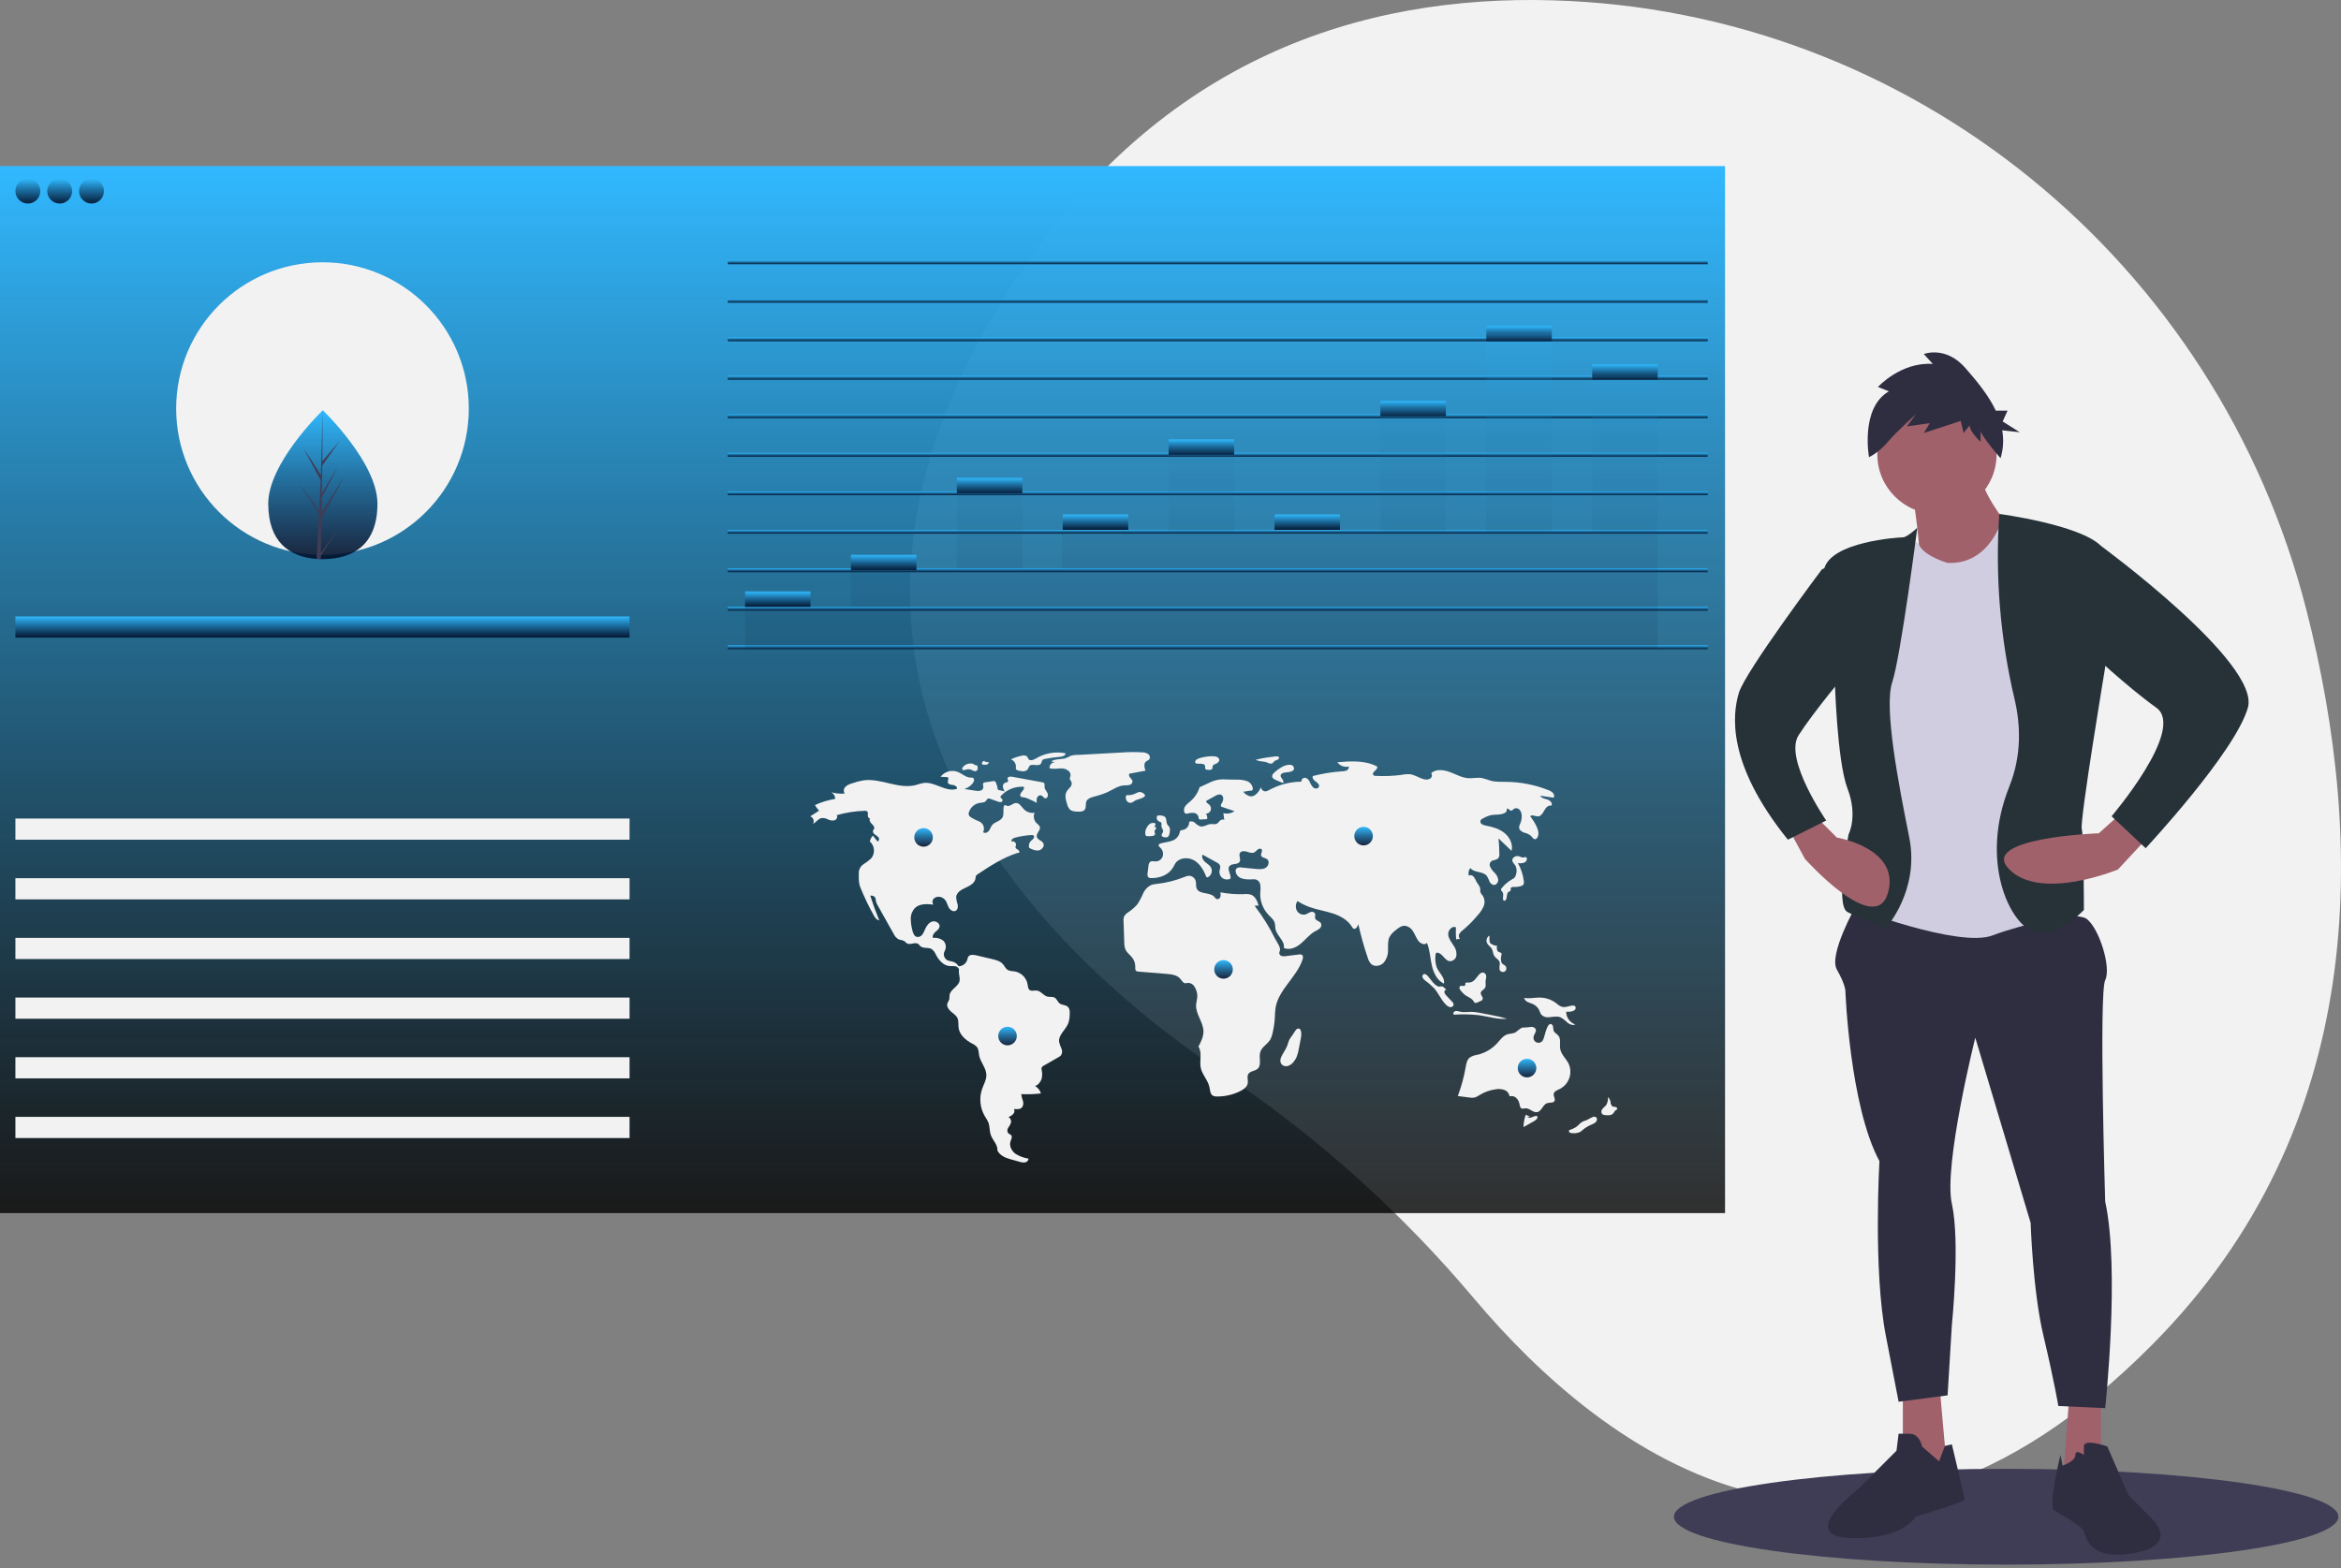 <svg width="600" height="402" viewBox="0 0 600 402" fill="none" xmlns="http://www.w3.org/2000/svg">
<rect x="0" y="0" width="600" height="402" fill="#808080" stroke="none"/>
<g clip-path="url(#clip0)">
<path d="M591.165 156.508C568.444 67.161 489.934 2.666 397.78 0.079C349.06 -1.289 297.794 14.869 260.469 71.412C193.746 172.488 264.569 242.335 313.946 275.524C337.8 291.591 359.295 310.911 377.806 332.922C411.159 372.5 475.32 421.681 551.734 344.622C607.119 288.77 606.3 216.022 591.165 156.508Z" fill="#F2F2F2"/>
<path d="M514.181 401.134C561.208 401.134 599.332 395.635 599.332 388.853C599.332 382.07 561.208 376.572 514.181 376.572C467.153 376.572 429.03 382.07 429.03 388.853C429.03 395.635 467.153 401.134 514.181 401.134Z" fill="#3F3D56"/>
<path d="M442.13 42.575H0V311.012H442.13V42.575Z" fill="url(#paint0_linear)"/>
<path d="M7.14 52.182C8.902 52.182 10.332 50.753 10.332 48.99C10.332 47.227 8.902 45.798 7.14 45.798C5.377 45.798 3.948 47.227 3.948 48.99C3.948 50.753 5.377 52.182 7.14 52.182Z" fill="url(#paint1_linear)"/>
<path d="M15.297 52.182C17.06 52.182 18.489 50.753 18.489 48.99C18.489 47.227 17.06 45.798 15.297 45.798C13.534 45.798 12.105 47.227 12.105 48.99C12.105 50.753 13.534 52.182 15.297 52.182Z" fill="url(#paint2_linear)"/>
<path d="M23.454 52.182C25.217 52.182 26.646 50.753 26.646 48.99C26.646 47.227 25.217 45.798 23.454 45.798C21.691 45.798 20.262 47.227 20.262 48.99C20.262 50.753 21.691 52.182 23.454 52.182Z" fill="url(#paint3_linear)"/>
<path d="M82.653 142.252C103.365 142.252 120.155 125.462 120.155 104.75C120.155 84.038 103.365 67.248 82.653 67.248C61.941 67.248 45.151 84.038 45.151 104.75C45.151 125.462 61.941 142.252 82.653 142.252Z" fill="#F2F2F2"/>
<path d="M161.358 158.042H3.948V163.471H161.358V158.042Z" fill="url(#paint4_linear)"/>
<path d="M161.358 209.854H3.948V215.283H161.358V209.854Z" fill="#F2F2F2"/>
<path d="M161.358 225.151H3.948V230.579H161.358V225.151Z" fill="#F2F2F2"/>
<path d="M161.358 240.448H3.948V245.876H161.358V240.448Z" fill="#F2F2F2"/>
<path d="M161.358 255.745H3.948V261.173H161.358V255.745Z" fill="#F2F2F2"/>
<path d="M161.358 271.042H3.948V276.47H161.358V271.042Z" fill="#F2F2F2"/>
<path d="M161.358 286.339H3.948V291.767H161.358V286.339Z" fill="#F2F2F2"/>
<path d="M437.69 66.754H186.524V67.741H437.69V66.754Z" fill="url(#paint5_linear)"/>
<path d="M437.69 76.623H186.524V77.61H437.69V76.623Z" fill="url(#paint6_linear)"/>
<path d="M437.69 86.492H186.524V87.479H437.69V86.492Z" fill="url(#paint7_linear)"/>
<path d="M437.69 96.361H186.524V97.348H437.69V96.361Z" fill="url(#paint8_linear)"/>
<path d="M437.69 106.23H186.524V107.217H437.69V106.23Z" fill="url(#paint9_linear)"/>
<path d="M437.69 116.099H186.524V117.086H437.69V116.099Z" fill="url(#paint10_linear)"/>
<path d="M437.69 125.968H186.524V126.955H437.69V125.968Z" fill="url(#paint11_linear)"/>
<path d="M437.69 135.837H186.524V136.824H437.69V135.837Z" fill="url(#paint12_linear)"/>
<path d="M437.69 145.706H186.524V146.693H437.69V145.706Z" fill="url(#paint13_linear)"/>
<path d="M437.69 155.575H186.524V156.562H437.69V155.575Z" fill="url(#paint14_linear)"/>
<path d="M437.69 165.444H186.524V166.431H437.69V165.444Z" fill="url(#paint15_linear)"/>
<path d="M207.742 151.627H190.965V155.575H207.742V151.627Z" fill="url(#paint16_linear)"/>
<path d="M234.882 142.252H218.105V146.2H234.882V142.252Z" fill="url(#paint17_linear)"/>
<path d="M262.021 122.514H245.244V126.462H262.021V122.514Z" fill="url(#paint18_linear)"/>
<path d="M289.161 131.889H272.383V135.837H289.161V131.889Z" fill="url(#paint19_linear)"/>
<path d="M316.301 112.645H299.523V116.593H316.301V112.645Z" fill="url(#paint20_linear)"/>
<path d="M343.441 131.889H326.663V135.837H343.441V131.889Z" fill="url(#paint21_linear)"/>
<path d="M370.58 102.776H353.803V106.724H370.58V102.776Z" fill="url(#paint22_linear)"/>
<path d="M397.72 83.531H380.942V87.479H397.72V83.531Z" fill="url(#paint23_linear)"/>
<path d="M424.86 93.4H408.083V97.348H424.86V93.4Z" fill="url(#paint24_linear)"/>
<path opacity="0.1" d="M408.082 96.361V136.083H397.72V85.505H380.943V136.083H370.58V104.75H353.803V136.083H316.3V114.619H299.524V136.083H272.137V145.706H262.021V124.488H245.244V145.706H218.105V155.575H190.965V166.431H218.105H289.161H299.524H316.3H408.082H424.859V155.575V96.361H408.082Z" fill="url(#paint25_linear)"/>
<path d="M255.749 202.464C255.675 201.877 255.524 201.301 255.302 200.752C255.273 200.648 255.224 200.551 255.156 200.468C255.088 200.384 255.003 200.316 254.908 200.266C254.78 200.233 254.645 200.232 254.517 200.262L252.509 200.569C252.341 200.577 252.18 200.64 252.051 200.747C251.789 201.022 252.047 201.465 252.039 201.845C252.014 202.057 251.924 202.257 251.781 202.416C251.638 202.575 251.448 202.685 251.24 202.732C250.82 202.817 250.387 202.811 249.97 202.716L247.163 202.28C247.989 202.016 248.725 201.525 249.286 200.863C249.656 200.425 249.852 199.608 249.318 199.401C249.16 199.357 248.994 199.344 248.831 199.362C247.559 199.372 246.558 198.31 245.367 197.862C244.605 197.595 243.778 197.575 243.004 197.805C242.23 198.036 241.548 198.506 241.057 199.147L242.553 199.219C242.693 199.211 242.833 199.249 242.951 199.325C243.279 199.595 242.871 200.112 242.918 200.534C242.978 201.081 243.705 201.198 244.253 201.254C244.802 201.309 245.497 201.755 245.233 202.239C242.477 203.188 239.673 200.383 236.779 200.728C236.054 200.867 235.34 201.053 234.639 201.284C230.27 202.39 225.754 199.44 221.291 200.065C220.298 200.234 219.323 200.491 218.377 200.834C217.753 200.984 217.175 201.286 216.694 201.711C216.461 201.931 216.314 202.226 216.279 202.545C216.244 202.863 216.324 203.183 216.503 203.448C215.351 203.543 214.191 203.433 213.077 203.123C213.378 203.29 213.628 203.536 213.802 203.833C213.976 204.131 214.066 204.47 214.064 204.815C212.264 205.108 210.512 205.642 208.855 206.403C209.165 206.917 209.526 207.398 209.933 207.838L207.655 209.302C207.841 209.362 208.011 209.463 208.152 209.597C208.293 209.731 208.403 209.896 208.472 210.078C208.541 210.261 208.568 210.456 208.552 210.651C208.535 210.845 208.475 211.033 208.375 211.201C209.173 210.846 209.668 209.927 210.521 209.741C211.094 209.681 211.671 209.793 212.18 210.063C212.689 210.333 213.274 210.425 213.842 210.325C214.391 210.163 214.796 209.452 214.447 208.998C216.794 208.313 219.219 207.934 221.662 207.871C221.851 207.847 222.042 207.883 222.209 207.974C222.527 208.195 222.443 208.672 222.426 209.059C222.409 209.445 222.71 209.954 223.056 209.779C222.649 210.132 222.997 210.796 223.387 211.167C223.777 211.538 224.248 212.049 224.009 212.532C223.947 212.658 223.841 212.758 223.781 212.885C223.604 213.26 223.885 213.698 224.216 213.947C224.58 214.147 224.907 214.406 225.185 214.715C225.415 215.059 225.31 215.663 224.898 215.711L223.728 214.225C223.328 214.639 223.053 215.159 222.937 215.723C223.539 216.255 223.914 216.997 223.987 217.797C224.059 218.597 223.822 219.394 223.326 220.025C222.736 220.594 222.083 221.094 221.38 221.515C221.029 221.729 220.733 222.02 220.513 222.367C220.293 222.714 220.156 223.106 220.112 223.514C220.115 224.93 219.999 226.245 220.53 227.558C221.508 229.978 222.638 232.335 223.912 234.613C224.246 235.212 224.679 235.867 225.356 235.97C224.5 233.885 223.729 231.768 223.043 229.618C223.264 229.586 223.49 229.605 223.702 229.675C223.914 229.744 224.108 229.861 224.267 230.017C224.424 230.352 224.505 230.717 224.505 231.087C224.591 231.439 224.733 231.775 224.928 232.081L229.018 239.367C229.289 240.01 229.776 240.539 230.394 240.863C230.828 240.944 231.255 241.062 231.669 241.216C231.968 241.392 232.169 241.705 232.474 241.871C233.335 242.341 234.533 241.44 235.339 242.001C235.545 242.191 235.742 242.391 235.927 242.6C236.671 243.244 237.891 242.813 238.749 243.294C239.262 243.672 239.656 244.189 239.884 244.784C240.624 246.189 241.82 247.566 243.404 247.678C243.902 247.658 244.401 247.675 244.896 247.73C245.383 247.841 245.861 248.265 245.783 248.758C245.649 249.602 246.067 250.527 245.955 251.375C245.751 252.92 243.56 253.598 243.372 255.145C243.373 255.485 243.353 255.826 243.314 256.164C243.216 256.57 242.911 256.901 242.802 257.305C242.597 258.07 243.145 258.831 243.747 259.346C244.349 259.861 245.068 260.305 245.397 261.025C245.745 261.787 245.574 262.675 245.687 263.505C245.934 265.316 247.499 266.659 249.109 267.525C249.624 267.741 250.081 268.076 250.443 268.501C250.858 269.099 250.817 269.886 250.955 270.6C251.294 272.347 252.765 273.788 252.807 275.567C252.837 276.833 252.133 277.98 251.713 279.174C251.319 280.318 251.177 281.533 251.296 282.736C251.414 283.94 251.791 285.104 252.4 286.149C252.748 286.658 253.053 287.196 253.312 287.755C253.709 288.782 253.58 289.949 253.946 290.987C254.43 292.359 255.759 293.492 255.631 294.942C256.235 296.194 257.567 296.81 258.906 297.183L261.307 297.851C261.757 298.014 262.239 298.071 262.715 298.015C262.952 297.981 263.17 297.868 263.334 297.694C263.498 297.52 263.598 297.295 263.618 297.057C262.421 296.872 261.276 296.441 260.255 295.792C259.284 295.074 258.62 293.797 258.988 292.648C259.159 292.115 259.522 291.499 259.176 291.059C258.979 290.807 258.617 290.741 258.394 290.511C258.252 290.306 258.177 290.061 258.181 289.81C258.185 289.56 258.267 289.318 258.416 289.117C258.721 288.721 258.962 288.279 259.128 287.808C259.179 287.534 259.145 287.251 259.031 286.998C258.916 286.744 258.727 286.531 258.488 286.387C258.933 286.219 259.338 285.96 259.676 285.625C259.842 285.454 259.951 285.237 259.989 285.002C260.027 284.767 259.991 284.526 259.887 284.312C260.617 284.405 261.479 284.45 261.958 283.892C262.123 283.648 262.228 283.369 262.264 283.077C262.3 282.784 262.265 282.488 262.164 282.212C261.956 281.662 261.817 281.089 261.749 280.505C263.433 280.585 265.12 280.527 266.795 280.334C266.553 279.518 266.002 278.829 265.261 278.412C266.019 278.284 266.71 277.376 266.95 276.645C267.154 275.899 267.164 275.114 266.98 274.363C266.923 274.169 266.915 273.963 266.957 273.765C267.079 273.504 267.293 273.298 267.558 273.185L271.322 271.023C271.547 270.91 271.75 270.76 271.924 270.579C272.093 270.325 272.193 270.032 272.217 269.728C272.24 269.424 272.186 269.119 272.058 268.842C271.798 268.292 271.596 267.717 271.455 267.125C271.222 265.32 273.154 264.025 273.806 262.326C274.029 261.647 274.149 260.938 274.164 260.223C274.217 259.458 274.221 258.569 273.633 258.076C273.07 257.603 272.19 257.708 271.601 257.269C271.061 256.866 270.874 256.083 270.284 255.757C269.748 255.462 269.076 255.65 268.48 255.511C267.43 255.266 266.77 254.056 265.698 253.944C265.093 253.881 264.409 254.177 263.913 253.824C263.476 253.514 263.458 252.89 263.375 252.361C263.23 251.538 262.835 250.78 262.245 250.188C261.656 249.596 260.899 249.2 260.076 249.051C259.453 248.951 258.774 248.989 258.244 248.647C257.706 248.3 257.46 247.65 257.038 247.169C256.358 246.395 255.287 246.12 254.284 245.884L250.202 244.924C249.478 244.754 248.544 244.664 248.155 245.298C248.04 245.54 247.959 245.796 247.913 246.06C247.767 246.537 247.474 246.956 247.076 247.256C246.677 247.556 246.194 247.721 245.695 247.729C245.353 247.146 244.799 246.717 244.148 246.533C243.725 246.461 243.307 246.362 242.897 246.235C242.682 246.13 242.49 245.982 242.334 245.801C242.179 245.619 242.061 245.408 241.99 245.18C241.918 244.951 241.894 244.711 241.919 244.473C241.944 244.235 242.017 244.005 242.134 243.796C242.369 243.377 242.46 242.892 242.392 242.417C242.325 241.941 242.103 241.501 241.76 241.164C241.39 240.878 240.967 240.668 240.516 240.546C240.065 240.424 239.595 240.392 239.131 240.453C238.887 239.921 239.295 239.321 239.734 238.934C240.173 238.548 240.707 238.168 240.802 237.591C240.953 236.683 239.794 235.993 238.915 236.264C238.035 236.535 237.474 237.389 237.103 238.231C236.924 238.729 236.679 239.199 236.373 239.63C236.217 239.844 236.004 240.01 235.759 240.111C235.514 240.211 235.246 240.241 234.985 240.199C234.26 240.014 233.981 239.153 233.82 238.423C233.563 237.453 233.433 236.453 233.434 235.448C233.44 234.434 233.843 233.462 234.556 232.739C235.76 231.634 237.607 231.743 239.231 231.919C239.057 231.688 238.973 231.401 238.995 231.112C239.018 230.823 239.145 230.552 239.353 230.35C239.57 230.158 239.83 230.021 240.112 229.952C240.394 229.883 240.688 229.883 240.969 229.953C241.459 230.055 241.9 230.319 242.221 230.702C242.683 231.265 242.814 232.025 243.163 232.664C243.512 233.303 244.297 233.848 244.939 233.505C245.494 233.209 245.582 232.44 245.444 231.826C245.226 231.236 245.098 230.617 245.063 229.989C245.158 228.793 246.398 228.073 247.492 227.581C248.587 227.088 249.839 226.425 250.013 225.238C250.019 225.006 250.062 224.776 250.143 224.557C250.264 224.365 250.433 224.206 250.632 224.097C253.826 221.986 257.072 219.85 260.722 218.697C260.912 218.637 260.934 218.704 261.127 218.657C261.398 218.5 261.219 218.067 260.959 217.893C260.7 217.719 260.352 217.585 260.287 217.279C260.238 217.054 260.371 216.833 260.405 216.606C260.414 216.469 260.389 216.331 260.332 216.206C260.275 216.081 260.189 215.971 260.08 215.887C259.971 215.803 259.843 215.747 259.708 215.724C259.572 215.701 259.433 215.712 259.302 215.755C259.009 215.367 259.589 214.916 260.058 214.786C261.467 214.399 262.913 214.162 264.371 214.082C264.54 214.055 264.712 214.084 264.862 214.165C264.969 214.269 265.033 214.409 265.04 214.558C265.048 214.707 264.998 214.853 264.902 214.966C264.702 215.187 264.481 215.387 264.242 215.566C264.006 215.796 263.837 216.087 263.755 216.406C263.672 216.726 263.679 217.062 263.775 217.378C264.536 217.765 265.364 218.164 266.207 218.027C267.051 217.891 267.799 216.943 267.403 216.187C267.034 215.482 265.925 215.323 265.734 214.55C265.511 213.646 266.791 212.842 266.503 211.956C266.376 211.568 265.99 211.34 265.693 211.06C265.343 210.716 265.104 210.275 265.009 209.793C264.914 209.312 264.967 208.813 265.161 208.362C264.678 208.447 264.181 208.415 263.713 208.269C263.244 208.122 262.818 207.865 262.469 207.52C261.826 206.87 261.312 205.846 260.398 205.875C259.559 205.901 258.836 206.88 258.052 206.581C257.859 206.508 257.656 206.358 257.469 206.446C257.407 206.486 257.356 206.539 257.318 206.602C257.28 206.664 257.257 206.735 257.251 206.807C257.052 207.76 257.394 208.846 256.875 209.67C256.31 210.566 255.002 210.69 254.317 211.498C253.945 211.937 253.801 212.528 253.459 212.991C253.117 213.453 252.392 213.747 251.981 213.344C252.183 212.93 252.238 212.459 252.138 212.009C252.037 211.559 251.787 211.156 251.428 210.867C251.047 210.619 250.636 210.419 250.206 210.273C249.724 210.069 249.267 209.814 248.84 209.512C248.626 209.383 248.453 209.197 248.339 208.975C248.249 208.697 248.261 208.397 248.373 208.127C248.581 207.53 248.948 207.002 249.435 206.599C249.921 206.196 250.508 205.933 251.133 205.839C251.679 205.765 252.315 205.791 252.677 205.375C252.868 205.155 252.968 204.822 253.246 204.732C253.424 204.697 253.608 204.719 253.772 204.797L255.811 205.515C256.038 205.617 256.289 205.659 256.537 205.635C256.661 205.618 256.773 205.556 256.852 205.46C256.931 205.364 256.971 205.241 256.963 205.117C256.898 204.779 256.377 204.616 256.424 204.275C256.451 204.164 256.511 204.064 256.595 203.988C257.331 203.204 258.231 202.594 259.231 202.199C260.23 201.804 261.305 201.635 262.377 201.704C262.635 202.127 262.228 202.628 261.889 202.989C261.55 203.349 261.278 203.994 261.688 204.272C261.855 204.358 262.042 204.4 262.231 204.394C262.733 204.462 263.22 204.61 263.676 204.832C264.38 205.139 265.071 205.475 265.749 205.839C265.651 205.397 265.669 204.937 265.801 204.504C265.875 204.291 266.026 204.113 266.224 204.005C266.422 203.897 266.653 203.867 266.872 203.921C267.278 204.078 267.485 204.614 267.917 204.663C268.493 204.729 268.72 203.878 268.479 203.351C268.239 202.824 267.763 202.383 267.723 201.804C267.696 201.414 267.845 200.931 267.533 200.695C267.422 200.624 267.296 200.579 267.165 200.566L259.387 199.134C258.925 199.049 258.257 199.114 258.237 199.584C258.225 199.845 258.459 200.105 258.356 200.345C258.245 200.602 257.882 200.579 257.617 200.67C257.419 200.761 257.256 200.913 257.152 201.105C257.048 201.296 257.009 201.515 257.04 201.731C257.112 202.161 257.278 202.569 257.527 202.927C257.021 202.715 256.255 202.676 255.749 202.464Z" fill="#F2F2F2"/>
<path d="M249.542 195.861C249.052 195.699 248.523 195.692 248.028 195.84C247.533 195.988 247.095 196.285 246.775 196.69C246.7 196.765 246.648 196.86 246.625 196.963C246.602 197.067 246.61 197.174 246.646 197.274C246.8 197.536 247.192 197.432 247.481 197.339C247.905 197.187 248.367 197.176 248.799 197.307C249.07 197.4 249.312 197.565 249.585 197.654C249.717 197.71 249.863 197.728 250.005 197.707C250.147 197.687 250.281 197.627 250.392 197.536C250.553 197.32 250.624 197.05 250.591 196.782C250.604 196.693 250.597 196.602 250.57 196.516C250.543 196.43 250.498 196.35 250.437 196.284C250.327 196.221 250.205 196.185 250.079 196.178C249.797 196.126 249.543 195.977 249.359 195.757" fill="#F2F2F2"/>
<path d="M252.347 195.081C252.237 195.075 252.128 195.097 252.029 195.145C251.931 195.194 251.846 195.267 251.784 195.358C251.722 195.448 251.684 195.554 251.674 195.663C251.664 195.773 251.683 195.883 251.728 195.983C252.065 196.075 252.417 196.098 252.763 196.05C252.936 196.024 253.096 195.946 253.225 195.828C253.354 195.71 253.445 195.557 253.487 195.387C253.079 195.461 252.659 195.381 252.307 195.162" fill="#F2F2F2"/>
<path d="M261.758 193.776C260.84 193.971 259.949 194.274 259.102 194.678C259.501 194.832 259.841 195.109 260.07 195.47C260.299 195.831 260.407 196.256 260.377 196.682C260.341 196.846 260.345 197.016 260.389 197.177C260.486 197.414 260.769 197.503 261.017 197.563C261.464 197.699 261.93 197.759 262.396 197.739C262.629 197.727 262.856 197.657 263.055 197.535C263.254 197.413 263.42 197.244 263.537 197.042C263.605 196.85 263.684 196.663 263.774 196.481C264.37 195.574 266.139 196.671 266.778 195.794C267.004 195.485 266.983 195.02 267.277 194.776C267.429 194.669 267.605 194.602 267.789 194.58C269.075 194.325 270.374 194.14 271.68 194.026C272.298 193.972 273.105 193.75 273.11 193.129C270.779 192.671 268.363 192.996 266.236 194.054C265.469 194.438 264.456 195.245 263.717 194.736C263.441 194.546 263.455 194.033 263.074 193.818C262.654 193.651 262.188 193.636 261.758 193.776Z" fill="#F2F2F2"/>
<path d="M269.381 195.201L270.475 195.412C270.273 195.403 270.072 195.437 269.885 195.512C269.698 195.587 269.529 195.701 269.389 195.846C269.25 195.992 269.143 196.165 269.075 196.355C269.008 196.545 268.982 196.747 268.999 196.948C270.024 197.291 271.141 196.957 272.22 197.003C273.3 197.048 274.555 197.819 274.371 198.884C274.315 199.206 274.13 199.527 274.226 199.839C274.331 200.043 274.454 200.235 274.596 200.415C274.683 200.637 274.707 200.88 274.664 201.115C274.622 201.35 274.515 201.569 274.355 201.747C274.068 202.128 273.683 202.433 273.432 202.838C272.807 203.847 273.162 205.15 273.534 206.277C273.642 206.703 273.841 207.1 274.117 207.441C274.669 208.028 275.569 208.079 276.374 208.091C276.96 208.099 277.632 208.07 278.002 207.616C278.486 207.023 278.148 206.098 278.467 205.402C278.756 204.77 279.493 204.499 280.161 204.306C281.399 204.003 282.612 203.607 283.79 203.122C285.226 202.461 286.569 201.431 288.148 201.346C288.591 201.365 289.035 201.333 289.472 201.253C289.689 201.208 289.886 201.092 290.031 200.923C290.175 200.754 290.26 200.543 290.272 200.321C290.244 199.942 289.924 199.665 289.674 199.38C289.424 199.095 289.228 198.657 289.458 198.355L293.597 197.582C293.303 196.782 293.075 195.729 293.749 195.209C293.992 195.021 294.318 194.946 294.525 194.719C294.674 194.504 294.734 194.239 294.69 193.98C294.647 193.722 294.504 193.491 294.293 193.336C293.855 193.043 293.34 192.887 292.813 192.887C290.994 192.778 289.17 192.795 287.354 192.936L276.69 193.52C275.951 193.49 275.211 193.565 274.492 193.744C273.985 194.029 273.454 194.269 272.906 194.463C271.733 194.709 270.442 194.543 269.381 195.201Z" fill="#F2F2F2"/>
<path d="M288.982 203.85C288.87 203.833 288.756 203.858 288.663 203.922C288.602 203.99 288.565 204.077 288.559 204.168C288.489 204.571 288.573 204.985 288.795 205.329C288.908 205.497 289.064 205.632 289.247 205.72C289.43 205.808 289.634 205.845 289.836 205.828C290.328 205.765 290.692 205.345 291.145 205.139C291.843 204.824 294.808 204.331 292.757 203.223C292.05 202.842 291.593 203.179 291.036 203.43C290.402 203.754 289.692 203.9 288.982 203.85Z" fill="#F2F2F2"/>
<path d="M306.945 194.576C306.705 194.674 306.505 194.848 306.375 195.072C306.315 195.185 306.301 195.318 306.336 195.441C306.371 195.565 306.452 195.67 306.563 195.736C306.652 195.768 306.747 195.783 306.842 195.78L307.816 195.809C308.23 195.821 308.746 195.909 308.857 196.308C308.94 196.604 308.755 196.984 308.978 197.196C309.074 197.27 309.189 197.315 309.309 197.325C309.63 197.407 309.965 197.418 310.291 197.357C310.999 197.167 310.627 196.734 310.85 196.349C311.191 195.76 311.132 196.117 311.734 195.779C312.178 195.53 312.752 195.077 312.382 194.442C311.737 193.337 307.896 194.101 306.945 194.576Z" fill="#F2F2F2"/>
<path d="M326.163 194.02L325.597 194.096C324.317 194.23 323.051 194.472 321.812 194.82C322.344 195.031 322.901 195.167 323.47 195.227C323.783 195.243 324.094 195.287 324.398 195.359C324.941 195.521 325.487 195.938 326.011 195.724C326.336 195.592 326.442 195.253 326.711 195.074C326.897 194.95 327.602 194.75 327.681 194.625C328.318 193.615 326.652 193.955 326.163 194.02Z" fill="#F2F2F2"/>
<path d="M328.646 196.591C327.89 197.013 327.19 197.526 326.559 198.118C326.412 198.226 326.29 198.365 326.201 198.524C326.113 198.684 326.06 198.861 326.046 199.042C326.078 199.526 326.593 199.806 327.04 199.995L328.847 200.761C329.066 200.451 328.866 200.025 328.639 199.721C328.412 199.418 328.143 199.066 328.243 198.701C328.358 198.284 328.866 198.142 329.292 198.07C329.987 197.953 331.861 197.962 331.636 196.842C331.371 195.523 329.343 196.201 328.646 196.591Z" fill="#F2F2F2"/>
<path d="M328.282 271.252C328.183 271.497 328.141 271.762 328.16 272.025C328.179 272.289 328.258 272.544 328.392 272.772C328.574 273.006 328.821 273.182 329.101 273.279C329.382 273.376 329.684 273.389 329.972 273.319C330.548 273.165 331.062 272.835 331.44 272.375C331.786 271.989 332.071 271.553 332.284 271.081C332.582 270.345 332.792 269.576 332.91 268.791L333.471 265.845C333.596 265.186 333.592 263.167 332.381 263.825C332.051 264.005 331.285 265.424 330.938 265.826C330.314 266.551 330.231 267.255 329.902 268.133C329.491 269.233 328.663 270.15 328.282 271.252Z" fill="#F2F2F2"/>
<path d="M392.207 286.33C391.811 286.176 391.427 285.993 391.057 285.783C390.687 286.802 390.49 287.876 390.474 288.96L393.184 287.427C393.592 287.196 394.054 286.876 394.045 286.407C394.049 286.35 394.037 286.292 394.011 286.24C393.984 286.189 393.944 286.145 393.895 286.114C393.835 286.09 393.77 286.082 393.705 286.092C393.308 286.164 392.923 286.288 392.558 286.461C392.375 286.546 392.176 286.591 391.974 286.592C391.772 286.593 391.572 286.55 391.388 286.467" fill="#F2F2F2"/>
<path d="M406.503 287.241C406.206 287.322 405.915 287.426 405.634 287.553C405.012 287.869 404.589 288.47 404.029 288.887C403.473 289.257 402.861 289.538 402.216 289.718C402.178 289.765 402.149 289.82 402.133 289.879C402.117 289.938 402.114 290 402.124 290.061C402.133 290.121 402.155 290.179 402.189 290.23C402.222 290.281 402.266 290.325 402.318 290.358C402.535 290.482 402.784 290.538 403.034 290.519C403.691 290.59 404.355 290.488 404.96 290.222C405.284 290.012 405.588 289.771 405.867 289.503C406.565 288.97 407.333 288.536 408.149 288.212C408.44 288.102 408.71 287.941 408.945 287.736C409.447 287.241 409.483 286.476 408.758 286.308C408.172 286.172 407.061 287.061 406.503 287.241Z" fill="#F2F2F2"/>
<path d="M412.82 283.115C412.852 282.774 412.807 282.43 412.687 282.109C412.567 281.788 412.376 281.499 412.128 281.263C412.186 281.946 412.043 282.632 411.716 283.236C411.443 283.638 411.014 283.909 410.715 284.292C410.547 284.468 410.447 284.697 410.432 284.94C410.417 285.183 410.488 285.423 410.634 285.618C410.858 285.789 411.132 285.883 411.414 285.886C412.113 285.969 412.923 286.015 413.413 285.509C413.681 285.234 413.811 284.825 414.138 284.623C414.259 284.571 414.368 284.494 414.455 284.395C414.59 284.181 414.376 283.898 414.135 283.821C413.894 283.744 413.628 283.78 413.386 283.707C413.143 283.634 412.921 283.361 413.045 283.14" fill="#F2F2F2"/>
<path d="M401.593 258.102C401.226 258.192 400.846 258.214 400.471 258.169C399.867 257.976 399.315 257.644 398.862 257.2C397.667 256.29 396.214 255.783 394.713 255.751C393.347 255.725 391.968 256.095 390.627 255.837C390.692 256.076 390.812 256.297 390.976 256.483C391.141 256.669 391.347 256.814 391.577 256.907C392.022 257.124 392.513 257.234 392.96 257.447C393.676 257.791 394.244 258.382 394.56 259.111C394.672 259.46 394.824 259.794 395.013 260.107C395.271 260.378 395.592 260.582 395.947 260.701C396.302 260.82 396.681 260.85 397.05 260.79C398.023 260.726 399.039 260.446 399.944 260.808C400.597 261.168 401.192 261.625 401.709 262.162C402.287 262.633 403.101 262.983 403.765 262.643C403.076 262.42 402.476 261.982 402.053 261.394C401.63 260.806 401.406 260.098 401.413 259.373C402.064 259.433 403.939 259.41 403.838 258.304C403.753 257.367 402.152 258.001 401.593 258.102Z" fill="#F2F2F2"/>
<path d="M393.078 265.729C393.194 265.095 393.826 264.535 393.629 263.922C393.535 263.719 393.383 263.549 393.191 263.434C393 263.319 392.778 263.265 392.555 263.278C392.11 263.267 391.672 263.4 391.227 263.412C390.937 263.397 390.646 263.401 390.357 263.425C389.473 263.57 388.928 264.497 388.094 264.826C387.567 264.958 387.031 265.058 386.492 265.127C385.295 265.441 384.539 266.572 383.702 267.483C382.351 268.949 380.591 269.975 378.65 270.429C377.955 270.511 377.287 270.751 376.698 271.129C375.982 271.714 375.806 272.717 375.647 273.628C375.207 276.143 374.534 278.611 373.638 281.002L376.478 281.364C377.014 281.471 377.566 281.463 378.098 281.341C378.476 281.198 378.835 281.008 379.164 280.773C380.429 279.988 381.845 279.477 383.319 279.273C384.061 279.134 384.826 279.188 385.541 279.429C385.896 279.555 386.21 279.775 386.449 280.066C386.688 280.357 386.842 280.708 386.896 281.081C387.198 280.987 387.52 280.977 387.827 281.052C388.134 281.126 388.415 281.283 388.64 281.505C389.085 281.958 389.376 282.54 389.473 283.167C389.548 283.556 389.623 284.021 389.983 284.184C390.277 284.317 390.615 284.174 390.937 284.148C392.029 284.061 392.935 285.334 394.008 285.115C395.159 284.88 395.442 283.156 396.565 282.811C397.21 282.612 398.114 282.853 398.423 282.253C398.695 281.725 398.152 281.114 398.208 280.522C398.277 279.793 399.137 279.484 399.8 279.173C400.924 278.592 401.784 277.605 402.204 276.412C402.625 275.22 402.574 273.912 402.063 272.755C401.407 271.411 400.116 270.352 399.877 268.876C399.694 267.739 400.141 266.414 399.417 265.52C399.049 265.065 398.425 264.814 398.205 264.271C398.121 263.913 398.068 263.548 398.048 263.181C397.974 262.82 397.659 262.442 397.303 262.536C396.268 262.807 395.938 266.004 395.384 266.78C395.214 267.032 394.96 267.215 394.667 267.298C394.375 267.38 394.063 267.356 393.786 267.23C393.51 267.104 393.287 266.884 393.157 266.609C393.028 266.334 393 266.022 393.078 265.729Z" fill="#F2F2F2"/>
<path d="M373.952 259.31C373.609 259.172 373.229 259.153 372.874 259.255C372.535 259.397 372.337 259.894 372.609 260.141C374.734 259.996 376.868 260.037 378.986 260.265C381.416 260.598 383.821 261.422 386.262 261.18C384.868 260.768 383.451 260.439 382.018 260.195L379.628 259.738C378.987 259.604 378.339 259.504 377.688 259.438C376.324 259.326 375.293 259.686 373.952 259.31Z" fill="#F2F2F2"/>
<path d="M376.082 251.901C375.905 251.886 375.687 251.874 375.595 252.025C375.508 252.17 375.608 252.362 375.561 252.525C375.497 252.747 375.206 252.804 374.976 252.774C374.754 252.706 374.516 252.708 374.296 252.781C374.193 252.852 374.115 252.954 374.075 253.072C374.035 253.19 374.034 253.318 374.073 253.437C374.156 253.672 374.29 253.886 374.466 254.064C374.767 254.442 375.109 254.786 375.487 255.087C376.218 255.627 377.208 255.887 377.669 256.671C377.734 256.823 377.834 256.957 377.96 257.063C378.082 257.112 378.213 257.13 378.343 257.117C378.473 257.104 378.598 257.06 378.708 256.988L379.542 256.607C379.692 256.552 379.826 256.461 379.932 256.341C380.004 256.197 380.034 256.036 380.019 255.876C380.003 255.716 379.943 255.564 379.846 255.436C379.646 255.182 379.531 254.872 379.515 254.55C379.576 253.98 380.309 253.762 380.61 253.275C380.913 252.784 380.716 252.151 380.751 251.574C380.792 250.9 381.215 250.023 380.534 249.52C379.955 249.092 379.401 249.487 378.985 249.96C378.108 250.956 377.694 252.036 376.082 251.901Z" fill="#F2F2F2"/>
<path d="M381.146 241.829C381.431 242.375 382.025 242.7 382.336 243.231C382.672 243.807 382.634 244.551 382.999 245.109C383.374 245.681 384.128 245.985 384.338 246.637C384.568 247.348 384.047 248.212 384.462 248.833C384.54 248.934 384.637 249.019 384.749 249.08C384.861 249.142 384.984 249.18 385.111 249.192C385.238 249.204 385.366 249.189 385.487 249.148C385.608 249.108 385.72 249.043 385.814 248.957C385.989 248.767 386.083 248.515 386.075 248.257C386.068 247.998 385.959 247.753 385.774 247.573C385.528 247.349 385.175 247.252 384.97 246.991C384.863 246.84 384.792 246.666 384.762 246.484C384.65 245.957 384.668 245.412 384.814 244.894C384.869 244.762 384.883 244.617 384.854 244.478C384.762 244.209 384.398 244.19 384.143 244.066C383.563 243.783 383.578 242.965 383.679 242.328C383.611 242.752 382.101 242.031 381.943 241.791C381.629 241.314 381.8 240.394 381.738 239.867C381.408 240.057 381.164 240.366 381.054 240.731C380.944 241.096 380.977 241.488 381.146 241.829Z" fill="#F2F2F2"/>
<path d="M365.933 250.221C365.654 249.909 365.235 249.582 364.861 249.77C364.727 249.858 364.628 249.99 364.582 250.143C364.536 250.296 364.546 250.461 364.609 250.608C364.745 250.898 364.955 251.148 365.217 251.332C366.029 251.933 366.796 252.591 367.514 253.301C368.73 254.637 369.374 256.44 370.696 257.671C370.962 257.956 371.314 258.146 371.698 258.213C371.89 258.239 372.084 258.192 372.244 258.082C372.403 257.972 372.516 257.806 372.56 257.618C372.556 257.458 372.518 257.302 372.449 257.158C372.38 257.014 372.282 256.886 372.16 256.783C371.646 256.224 371.084 255.71 370.599 255.127C370.375 254.902 370.234 254.608 370.2 254.293C370.198 253.979 370.484 253.65 370.789 253.728C370.419 253.633 370.144 253.016 369.6 252.9C369.146 252.803 369.036 253.084 368.495 252.853C367.464 252.41 366.655 251.029 365.933 250.221Z" fill="#F2F2F2"/>
<path d="M390.162 219.84C389.866 219.752 389.575 219.648 389.291 219.528C388.525 219.299 387.512 219.861 387.614 220.654C387.682 221.181 388.172 221.536 388.443 221.993C388.608 222.351 388.701 222.738 388.715 223.132C388.73 223.527 388.665 223.92 388.526 224.289C388.475 224.524 388.376 224.746 388.237 224.942C388.042 225.149 387.809 225.317 387.551 225.435C386.517 226.015 385.605 226.79 384.866 227.716C384.785 227.802 384.73 227.907 384.704 228.022C384.667 228.29 384.936 228.485 385.088 228.708C385.426 229.204 385.182 229.871 385.215 230.47C385.21 230.555 385.227 230.64 385.264 230.716C385.3 230.793 385.356 230.859 385.425 230.908C385.629 231.011 385.87 230.835 385.981 230.635C386.347 229.972 386.071 228.906 386.758 228.586C386.888 228.526 387.046 228.5 387.133 228.386C387.27 228.205 387.138 227.937 387.207 227.72C387.312 227.395 387.757 227.38 388.098 227.395C388.686 227.419 389.273 227.341 389.834 227.164C390.054 227.111 390.254 226.996 390.409 226.831C390.494 226.69 390.551 226.534 390.576 226.372C390.601 226.209 390.594 226.044 390.555 225.884C390.35 224.259 389.835 222.688 389.039 221.256C389.635 221.399 390.262 221.339 390.82 221.086C391.112 220.91 391.462 220.383 391.317 220.024C391.088 219.457 390.675 219.934 390.162 219.84Z" fill="#F2F2F2"/>
<path d="M312.768 228.777C312.873 229.159 312.879 229.561 312.784 229.946C312.731 230.136 312.609 230.299 312.442 230.405C312.275 230.51 312.075 230.55 311.881 230.517C311.588 230.428 311.419 230.134 311.211 229.909C310.055 228.661 307.447 229.384 306.733 227.84C306.441 227.21 306.639 226.455 306.44 225.789C306.315 225.405 306.066 225.073 305.731 224.846C305.397 224.619 304.996 224.509 304.592 224.534C304.224 224.587 303.866 224.694 303.529 224.851C301.271 225.756 298.901 226.349 296.483 226.614C296.024 226.642 295.569 226.724 295.129 226.86C294.16 227.306 293.392 228.098 292.975 229.08C292.567 230.053 292.069 230.987 291.489 231.87C290.749 232.698 289.9 233.423 288.967 234.025C288.624 234.246 288.339 234.545 288.135 234.897C287.975 235.309 287.918 235.754 287.968 236.193L288.149 241.536C288.124 242.225 288.247 242.912 288.51 243.55C288.894 244.318 289.653 244.821 290.179 245.499C290.716 246.196 290.996 247.057 290.971 247.937C290.96 248.291 290.925 248.709 291.2 248.931C291.368 249.04 291.564 249.096 291.763 249.093L298.991 249.685C300.262 249.789 301.671 249.96 302.501 250.929C302.893 251.386 303.207 252.043 303.807 252.092C304.065 252.077 304.321 252.042 304.573 251.987C304.899 252 305.216 252.097 305.493 252.27C305.77 252.442 305.997 252.684 306.153 252.971C306.698 253.799 306.945 254.787 306.854 255.774C306.795 256.393 306.603 256.995 306.562 257.616C306.404 259.978 308.406 262.03 308.445 264.397C308.468 265.79 307.807 267.091 307.163 268.325C308.203 269.9 307.351 271.998 307.765 273.84C308.158 275.588 309.615 276.956 309.978 278.709C310.144 279.512 310.154 280.5 310.862 280.914C311.173 281.065 311.517 281.134 311.862 281.114C313.943 281.139 316 280.67 317.866 279.747C318.741 279.313 319.649 278.664 319.801 277.699C319.925 276.921 319.53 276.05 319.932 275.372C320.405 274.573 321.618 274.636 322.315 274.022C323.445 273.025 322.564 271.124 323.022 269.688C323.433 268.398 324.85 267.712 325.553 266.554C325.829 266.055 326.027 265.518 326.141 264.96C326.463 263.625 326.663 262.265 326.739 260.894C326.758 260.061 326.819 259.23 326.923 258.404C327.68 253.699 332.332 250.549 333.842 246.029C333.986 245.598 334.054 245.023 333.67 244.779C333.442 244.67 333.184 244.643 332.938 244.702L329.607 245.122C329.197 245.212 328.771 245.187 328.374 245.051C328.18 244.975 328.024 244.826 327.939 244.635C327.855 244.444 327.849 244.228 327.923 244.033C328.489 243.008 327.325 241.713 326.808 240.663C325.416 237.835 323.757 235.145 321.855 232.631C321.734 232.501 321.657 232.336 321.638 232.159L322.584 232.191C322.265 231.045 321.738 229.792 320.625 229.373C319.977 229.197 319.299 229.157 318.635 229.255C316.668 229.295 314.702 229.135 312.768 228.777Z" fill="#F2F2F2"/>
<path d="M318.637 202.968C319.08 203.557 319.711 203.977 320.425 204.158C321.707 204.322 322.628 202.996 323.215 201.846C323.236 202.139 323.372 202.412 323.592 202.607C323.812 202.803 324.1 202.904 324.393 202.891C324.71 202.837 325.012 202.719 325.28 202.544C327.819 201.157 330.663 200.421 333.556 200.405C333.528 200.186 333.582 199.964 333.708 199.782C333.834 199.601 334.023 199.473 334.238 199.422C334.826 199.306 335.356 199.814 335.64 200.342C335.851 200.904 336.159 201.424 336.552 201.878C337.002 202.274 337.875 202.257 338.053 201.684C338.224 201.134 337.652 200.666 337.176 200.341C336.7 200.017 336.198 199.417 336.519 198.939C338.934 198.33 341.398 197.934 343.883 197.754C344.306 197.769 344.728 197.696 345.123 197.54C345.318 197.458 345.48 197.313 345.585 197.129C345.689 196.945 345.73 196.731 345.701 196.522C345.159 196.649 344.59 196.612 344.068 196.415C343.547 196.219 343.095 195.871 342.772 195.417C346.223 195.132 349.894 194.889 352.953 196.513C353.32 197.301 351.449 197.957 351.95 198.667C352.048 198.765 352.167 198.84 352.298 198.885C352.429 198.929 352.569 198.943 352.707 198.926C354.831 199.025 356.961 198.944 359.072 198.683C359.831 198.515 360.61 198.452 361.386 198.495C362.671 198.654 363.769 199.511 365.033 199.79C365.286 199.864 365.552 199.887 365.814 199.856C366.076 199.824 366.329 199.74 366.557 199.609C366.666 199.538 366.76 199.446 366.833 199.338C366.906 199.23 366.956 199.108 366.981 198.98C367.006 198.853 367.004 198.721 366.977 198.594C366.95 198.466 366.897 198.346 366.822 198.239C368.011 197.074 369.986 197.363 371.555 197.921C373.125 198.479 374.611 199.379 376.273 199.504C377.464 199.593 378.671 199.272 379.848 199.476C380.576 199.659 381.294 199.879 381.999 200.135C383.367 200.518 384.813 200.437 386.232 200.455C389.854 200.504 393.437 201.216 396.802 202.556C397.24 202.698 397.641 202.935 397.977 203.25C398.142 203.41 398.255 203.616 398.302 203.842C398.349 204.067 398.327 204.301 398.24 204.514L394.762 204.006C395.09 204.651 395.937 204.761 396.626 204.983C397.314 205.206 398.028 205.966 397.614 206.559C396.868 206.322 396.192 207.068 395.816 207.754C395.439 208.44 394.98 209.262 394.198 209.304C393.498 209.341 392.652 208.745 392.195 209.277C392.826 210.072 393.365 210.935 393.805 211.85C394.255 212.789 394.576 213.972 393.967 214.817C393.871 214.968 393.726 215.081 393.556 215.136C393.058 215.262 392.735 214.653 392.378 214.284C391.868 213.884 391.274 213.606 390.64 213.47C390.031 213.252 389.389 212.823 389.342 212.178C389.363 211.775 389.479 211.383 389.68 211.032C389.942 210.407 390.057 209.73 390.015 209.053C390.012 208.502 389.806 207.972 389.438 207.562C389.248 207.365 388.995 207.242 388.723 207.214C388.451 207.186 388.178 207.256 387.952 207.41C387.756 207.572 387.599 207.832 387.345 207.842C386.895 207.859 386.55 207.076 386.189 207.343C386.231 207.628 386.172 207.919 386.022 208.165C384.943 209.103 383.285 208.706 381.895 209.037C381.233 209.227 380.6 209.503 380.012 209.86C379.792 209.954 379.604 210.111 379.473 210.312C379.406 210.489 379.401 210.685 379.46 210.866C379.519 211.046 379.638 211.202 379.797 211.305C380.122 211.504 380.486 211.629 380.865 211.67C382.561 211.991 384.281 212.488 385.62 213.577C386.958 214.666 387.836 216.467 387.413 218.14L384.069 214.945C384.196 216.286 384.268 217.631 384.285 218.98C384.307 219.244 384.271 219.509 384.179 219.757C383.941 220.283 383.295 220.46 382.728 220.577C382.571 220.607 382.422 220.67 382.29 220.761C382.159 220.853 382.048 220.972 381.966 221.109C381.883 221.247 381.831 221.4 381.812 221.559C381.793 221.718 381.808 221.88 381.856 222.033C382.117 222.669 382.514 223.241 383.018 223.709C383.524 224.18 383.864 224.801 383.989 225.48C384.049 226.164 383.534 226.934 382.85 226.886C382.594 226.836 382.356 226.72 382.159 226.549C381.962 226.379 381.812 226.161 381.725 225.915C381.556 225.423 381.326 224.955 381.04 224.521C380.034 223.311 377.774 223.829 376.873 222.539C376.643 222.8 376.484 223.115 376.41 223.454C376.336 223.794 376.35 224.147 376.451 224.479C376.677 224.378 376.932 224.36 377.17 224.426C377.409 224.492 377.617 224.639 377.759 224.842C378.032 225.254 378.27 225.689 378.471 226.141C378.804 226.719 379.336 227.231 379.382 227.897C379.37 228.149 379.374 228.401 379.395 228.652C379.543 229.037 379.768 229.387 380.055 229.683C380.305 230.094 380.451 230.559 380.48 231.039C380.509 231.518 380.421 231.998 380.224 232.436C379.82 233.307 379.271 234.104 378.601 234.792C377.53 236.08 376.348 237.271 375.067 238.35C374.671 238.619 374.33 238.962 374.064 239.36C373.936 239.562 373.878 239.801 373.898 240.039C373.918 240.278 374.016 240.503 374.177 240.681C373.922 240.693 373.464 240.819 373.209 240.832C373.119 239.807 373.099 238.778 373.15 237.751C372.142 237.267 371.058 238.563 371.188 239.673C371.318 240.783 372.121 241.674 372.692 242.635C373.157 243.317 373.366 244.141 373.281 244.962C373.226 245.367 373.026 245.74 372.719 246.011C372.412 246.282 372.018 246.434 371.609 246.439C370.313 246.326 369.772 244.467 368.489 244.254C368.376 244.227 368.257 244.239 368.151 244.287C367.961 244.392 367.928 244.647 367.917 244.863C367.786 245.925 367.895 247.003 368.235 248.017C368.843 249.453 370.414 250.659 370.084 252.183C368.309 251.358 367.386 249.367 366.967 247.455C366.548 245.544 366.479 243.536 365.727 241.729C365.157 242.46 363.958 241.856 363.437 241.089C362.943 240.362 362.639 239.521 362.16 238.784C361.947 238.398 361.647 238.067 361.284 237.818C360.921 237.568 360.505 237.407 360.068 237.347C359.148 237.304 358.349 237.936 357.647 238.533C357.036 238.985 356.524 239.557 356.139 240.212C355.648 241.2 355.777 242.364 355.753 243.466C355.804 244.669 355.416 245.85 354.662 246.788C353.85 247.661 352.351 247.965 351.455 247.179C351.021 246.727 350.713 246.172 350.558 245.566C349.586 242.727 348.776 239.836 348.133 236.906C347.982 237.574 347.395 238.437 346.834 238.043C346.708 237.937 346.606 237.805 346.534 237.657C345.488 235.883 343.55 234.819 341.591 234.181C339.633 233.543 337.573 233.246 335.636 232.545C334.551 232.152 333.515 231.635 332.547 231.006C332.3 231.368 332.156 231.79 332.13 232.228C332.104 232.666 332.197 233.102 332.399 233.491C332.615 233.872 332.952 234.171 333.356 234.34C333.76 234.509 334.209 234.539 334.632 234.426C335.062 234.289 335.425 233.99 335.852 233.843C336.058 233.749 336.29 233.731 336.507 233.793C336.724 233.854 336.912 233.991 337.038 234.179C337.217 234.572 336.947 235.048 337.081 235.459C337.285 236.085 338.228 236.133 338.558 236.702C338.656 236.927 338.679 237.178 338.624 237.417C338.568 237.656 338.438 237.871 338.251 238.03C337.871 238.34 337.452 238.598 337.005 238.798C335.616 239.57 334.629 240.888 333.416 241.913C332.202 242.939 330.49 243.687 329.044 243.03C329.389 241.284 327.309 240.002 326.927 238.265C326.801 237.693 326.866 237.085 326.686 236.528C326.426 235.721 325.71 235.166 325.123 234.555C324.411 233.805 323.856 232.92 323.491 231.952C323.126 230.984 322.959 229.953 322.999 228.92C323.096 228.207 323.096 227.485 322.999 226.772C322.941 226.416 322.765 226.091 322.5 225.847C322.236 225.603 321.896 225.455 321.537 225.426C319.897 225.499 317.831 225.621 316.97 224.222C316.663 223.723 316.53 222.992 316.974 222.61C317.148 222.499 317.343 222.424 317.547 222.389C317.75 222.354 317.959 222.36 318.161 222.406L321.856 222.77C322.721 222.855 323.655 222.925 324.397 222.473C325.139 222.021 325.46 220.822 324.773 220.29C324.271 219.902 323.372 219.923 323.226 219.305C323.105 218.791 323.674 218.207 323.367 217.777C323.146 217.469 322.65 217.555 322.35 217.786C322.087 218.058 321.802 218.307 321.496 218.529C320.906 218.836 320.201 218.544 319.567 218.346C318.932 218.147 318.082 218.13 317.774 218.72C317.43 219.379 318.079 220.242 317.738 220.903C317.286 221.776 315.757 221.279 315.123 222.03C314.395 222.892 315.618 224.177 315.372 225.278C315.059 225.433 314.711 225.504 314.362 225.484C314.013 225.465 313.675 225.355 313.381 225.166C313.091 224.969 312.861 224.698 312.714 224.38C312.567 224.063 312.508 223.712 312.545 223.364C312.605 222.869 312.864 222.363 312.691 221.895C312.503 221.535 312.194 221.252 311.818 221.097L308.226 219.112C307.893 219.731 308.314 220.497 308.842 220.962C309.369 221.427 310.029 221.777 310.375 222.388C310.594 222.812 310.644 223.303 310.513 223.761C310.382 224.22 310.081 224.611 309.671 224.856C309.62 224.891 309.561 224.915 309.5 224.926C309.438 224.936 309.375 224.934 309.315 224.918C309.258 224.884 309.208 224.839 309.168 224.786C309.128 224.732 309.1 224.672 309.084 224.607C308.451 222.986 307.499 221.387 305.978 220.54C304.457 219.693 302.272 219.867 301.274 221.294C301.037 221.633 300.878 222.019 300.672 222.377C299.575 224.281 297.225 225.183 295.028 225.124C294.814 225.136 294.6 225.085 294.413 224.979C294.058 224.734 294.074 224.214 294.128 223.786L294.359 221.97C294.36 221.599 294.504 221.242 294.761 220.974C295.168 220.654 295.755 220.856 296.273 220.849C296.665 220.83 297.043 220.692 297.354 220.451C297.665 220.211 297.895 219.881 298.012 219.506C298.116 219.128 298.116 218.727 298.01 218.349C297.904 217.971 297.697 217.628 297.411 217.359C297.173 217.136 296.854 216.856 296.98 216.555C297.03 216.472 297.098 216.401 297.178 216.346C297.259 216.292 297.35 216.256 297.446 216.241C298.377 215.971 299.36 215.9 300.275 215.581C300.744 215.454 301.174 215.212 301.526 214.878C301.879 214.543 302.143 214.127 302.295 213.665C302.361 213.376 302.391 213.025 302.651 212.882C302.782 212.826 302.922 212.798 303.063 212.797C303.56 212.727 304.011 212.473 304.33 212.086C304.648 211.699 304.81 211.207 304.784 210.706C305.026 210.591 305.297 210.553 305.561 210.597C305.825 210.64 306.07 210.764 306.261 210.951C306.638 211.332 307.084 211.637 307.577 211.848C308.539 212.11 309.469 211.258 310.466 211.254C310.878 211.326 311.3 211.328 311.714 211.259C312.113 211.115 312.352 210.717 312.659 210.423C312.966 210.128 313.505 209.949 313.788 210.266L313.547 208.478C314.033 208.601 314.54 208.618 315.033 208.529C315.526 208.44 315.995 208.246 316.407 207.961L313.288 206.907C313.179 206.88 313.079 206.826 312.996 206.751C312.769 206.507 312.995 206.126 313.179 205.849C313.62 205.185 313.694 204.091 312.969 203.76C312.474 203.535 311.905 203.806 311.43 204.071L309.153 205.34C309.081 205.773 309.61 206.018 309.938 206.309C310.136 206.486 310.277 206.718 310.341 206.976C310.405 207.233 310.389 207.504 310.297 207.753C310.204 208.002 310.038 208.217 309.821 208.369C309.604 208.522 309.345 208.605 309.08 208.609C309.23 208.804 309.334 209.03 309.385 209.27C309.435 209.511 309.431 209.76 309.373 209.999L307.841 210.109C307.669 210.143 307.491 210.109 307.344 210.012C307.18 209.866 307.203 209.611 307.165 209.396C307.096 209.139 306.952 208.91 306.753 208.735C306.553 208.561 306.306 208.45 306.042 208.416C305.515 208.359 304.982 208.408 304.474 208.561C304.255 208.64 304.015 208.634 303.8 208.545C303.677 208.465 303.583 208.347 303.533 208.209C303.444 207.925 303.429 207.624 303.49 207.333C303.551 207.042 303.686 206.772 303.881 206.548C304.277 206.107 304.714 205.705 305.187 205.347C306.254 204.411 307.038 203.195 307.451 201.837C308.294 201.483 309.167 201.003 310.01 200.65C311.31 199.992 312.768 199.709 314.22 199.834L317.076 199.889C317.923 199.853 318.769 199.975 319.571 200.248C319.971 200.39 320.324 200.639 320.592 200.968C320.861 201.296 321.034 201.692 321.094 202.112C321.11 202.207 321.102 202.305 321.07 202.397C321.038 202.488 320.983 202.57 320.911 202.634C320.8 202.695 320.675 202.723 320.55 202.716C319.761 202.744 319.425 202.94 318.637 202.968Z" fill="#F2F2F2"/>
<path d="M295.875 211.918C295.987 211.812 296.067 211.678 296.107 211.529C296.147 211.381 296.146 211.225 296.103 211.077C295.832 210.972 295.536 210.946 295.25 211C294.964 211.054 294.699 211.186 294.484 211.383C294.315 211.554 294.169 211.747 294.051 211.956C293.831 212.241 293.674 212.568 293.59 212.918C293.505 213.267 293.495 213.63 293.561 213.984C293.579 214.058 293.611 214.129 293.657 214.191C293.702 214.253 293.759 214.305 293.825 214.344C293.922 214.383 294.027 214.4 294.132 214.392C294.546 214.392 294.959 214.367 295.369 214.316C295.621 214.286 295.914 214.214 296.011 213.98C296.139 213.672 295.829 213.323 295.92 213.002C295.979 212.858 296.069 212.729 296.183 212.624C296.24 212.571 296.284 212.505 296.311 212.433C296.338 212.36 296.347 212.282 296.339 212.205C296.303 212.054 296.072 211.968 295.989 212.099" fill="#F2F2F2"/>
<path d="M298.018 209.139C297.651 209.054 297.272 209.03 296.897 209.068C296.814 209.066 296.732 209.084 296.658 209.122C296.587 209.175 296.535 209.25 296.511 209.336C296.432 209.59 296.451 209.864 296.566 210.105C296.68 210.345 296.881 210.534 297.128 210.633C297.262 210.664 297.391 210.716 297.51 210.787C297.827 211.033 297.625 211.535 297.685 211.932C297.752 212.377 298.184 212.751 298.105 213.195C298.042 213.544 297.669 213.821 297.729 214.171C297.792 214.537 298.257 214.647 298.628 214.676C298.843 214.714 299.064 214.689 299.264 214.603C299.466 214.466 299.609 214.259 299.666 214.022C299.818 213.57 299.882 213.094 299.854 212.618C299.852 212.402 299.798 212.189 299.696 211.999C299.584 211.848 299.46 211.706 299.326 211.575C298.615 210.749 299.363 209.517 298.018 209.139Z" fill="#F2F2F2"/>
<path d="M236.71 217.073C238.025 217.073 239.092 216.007 239.092 214.691C239.092 213.376 238.025 212.309 236.71 212.309C235.394 212.309 234.328 213.376 234.328 214.691C234.328 216.007 235.394 217.073 236.71 217.073Z" fill="url(#paint26_linear)"/>
<path d="M258.23 267.999C259.545 267.999 260.612 266.933 260.612 265.617C260.612 264.301 259.545 263.235 258.23 263.235C256.914 263.235 255.848 264.301 255.848 265.617C255.848 266.933 256.914 267.999 258.23 267.999Z" fill="url(#paint27_linear)"/>
<path d="M349.486 216.744C350.802 216.744 351.868 215.678 351.868 214.362C351.868 213.047 350.802 211.98 349.486 211.98C348.171 211.98 347.104 213.047 347.104 214.362C347.104 215.678 348.171 216.744 349.486 216.744Z" fill="url(#paint28_linear)"/>
<path d="M391.377 276.213C392.692 276.213 393.759 275.146 393.759 273.831C393.759 272.515 392.692 271.449 391.377 271.449C390.061 271.449 388.994 272.515 388.994 273.831C388.994 275.146 390.061 276.213 391.377 276.213Z" fill="url(#paint29_linear)"/>
<path d="M313.591 250.914C314.907 250.914 315.974 249.848 315.974 248.532C315.974 247.216 314.907 246.15 313.591 246.15C312.276 246.15 311.209 247.216 311.209 248.532C311.209 249.848 312.276 250.914 313.591 250.914Z" fill="url(#paint30_linear)"/>
<path d="M96.741 129.121C96.746 139.661 90.482 143.344 82.754 143.348C82.574 143.348 82.395 143.346 82.218 143.342C81.859 143.334 81.505 143.318 81.154 143.294C74.179 142.803 68.757 138.937 68.752 129.135C68.747 118.991 81.706 106.183 82.677 105.236L82.679 105.235C82.716 105.199 82.735 105.181 82.735 105.181C82.735 105.181 96.736 118.582 96.741 129.121Z" fill="url(#paint31_linear)"/>
<path d="M82.243 141.736L87.358 134.582L82.231 142.521L82.218 143.342C81.859 143.335 81.505 143.319 81.154 143.294L81.701 132.749L81.696 132.668L81.706 132.652L81.757 131.656L76.609 123.702L81.773 130.909L81.786 131.121L82.198 123.154L77.791 114.934L82.252 121.754L82.677 105.236L82.679 105.181L82.679 105.235L82.613 118.261L86.994 113.095L82.595 119.383L82.483 126.516L86.574 119.669L82.467 127.565L82.404 131.532L88.342 122L82.382 132.916L82.243 141.736Z" fill="#3F3D56"/>
<path d="M490.164 126.03C490.164 126.03 492.347 140.768 491.801 141.859C491.255 142.951 493.439 148.955 502.172 147.318C510.906 145.68 514.181 134.218 514.181 134.218C514.181 134.218 507.085 124.938 508.176 122.209L490.164 126.03Z" fill="#A0616A"/>
<path d="M487.708 356.648V374.66L499.17 378.481L496.987 353.918L487.708 356.648Z" fill="#A0616A"/>
<path d="M530.283 358.831L528.646 381.21L538.47 375.206V357.194L530.283 358.831Z" fill="#A0616A"/>
<path d="M475.7 232.196C475.7 232.196 468.604 244.751 470.787 248.571C472.971 252.392 472.971 254.03 472.971 254.03C472.971 254.03 474.062 283.505 481.704 297.697C481.704 297.697 480.066 325.535 483.342 342.456L486.617 359.377L499.171 357.739L500.263 339.727C500.263 339.727 502.446 318.439 500.263 308.614C498.079 298.789 506.267 266.038 506.267 266.038L520.459 313.526C520.459 313.526 521.005 330.993 523.734 342.456C526.463 353.919 527.555 360.469 527.555 360.469L539.563 361.014C539.563 361.014 543.384 325.535 539.563 308.068C539.563 308.068 537.926 254.576 539.563 251.301C541.201 248.026 537.926 237.655 534.651 235.471C531.376 233.288 475.7 232.196 475.7 232.196Z" fill="#2F2E41"/>
<path d="M492.62 370.84C492.62 370.84 492.074 367.565 489.345 367.565H486.616L486.07 371.932L476.245 381.757C476.245 381.757 460.415 393.766 474.061 394.312C487.707 394.857 490.983 388.853 490.983 388.853C490.983 388.853 503.537 385.032 503.537 384.486C503.537 383.94 500.262 370.294 500.262 370.294L498.478 370.698L496.987 374.661L492.62 370.84Z" fill="#2F2E41"/>
<path d="M540.108 370.84C540.108 370.84 534.103 368.656 534.103 370.84V373.023C534.103 373.023 531.92 371.386 531.92 373.023C531.92 374.661 528.645 375.752 528.645 375.752L528.099 373.023C528.099 373.023 524.824 386.123 526.462 387.214C528.099 388.306 533.558 391.035 534.103 392.673C534.649 394.31 535.741 400.314 547.204 398.131C558.666 395.948 551.57 389.398 551.57 389.398L545.566 383.394L540.108 370.84Z" fill="#2F2E41"/>
<path d="M496.441 131.761C504.882 131.761 511.725 124.919 511.725 116.478C511.725 108.037 504.882 101.194 496.441 101.194C488 101.194 481.157 108.037 481.157 116.478C481.157 124.919 488 131.761 496.441 131.761Z" fill="#A0616A"/>
<path d="M499.171 144.316C499.171 144.316 493.226 142.649 491.832 139.662C490.437 136.674 479.521 142.133 479.521 142.133L475.7 190.167L474.335 232.469C474.335 232.469 501.9 243.113 510.634 239.838C519.367 236.563 529.738 234.925 529.738 234.925L531.376 153.049L528.647 137.766C528.647 137.766 515.783 132.383 513.209 132.891C513.209 132.891 510.088 144.862 499.171 144.316Z" fill="#D0CDE1"/>
<path d="M491.403 135.309C491.403 135.309 488.801 137.766 487.709 137.766C486.617 137.766 469.15 138.857 467.512 145.953C465.875 153.049 470.241 173.791 470.241 173.791C470.241 173.791 470.787 195.079 473.517 202.175C476.246 209.27 473.789 213.91 473.789 213.91C473.789 213.91 470.241 232.196 473.517 233.833C476.792 235.471 483.305 237.982 483.305 237.982C483.305 237.982 492.076 228.375 489.346 214.729C486.617 201.083 482.796 181.433 484.98 174.883C487.163 168.333 491.403 135.309 491.403 135.309Z" fill="#263238"/>
<path d="M458.778 213.092L462.599 220.188C462.599 220.188 480.612 240.384 483.887 228.921C487.162 217.458 470.787 214.729 470.787 214.729L465.874 209.816L458.778 213.092Z" fill="#A0616A"/>
<path d="M512.417 131.761C512.417 131.761 533.012 134.491 538.471 139.949C543.929 145.408 539.562 171.062 539.562 171.062C539.562 171.062 533.012 210.363 533.558 212.546C534.104 214.729 534.104 233.288 534.104 233.288C534.104 233.288 527.008 240.93 521.004 238.746C515 236.563 507.358 220.734 515 201.629C518.211 193.602 517.856 185.768 516.365 179.381C512.668 163.796 511.337 147.743 512.417 131.761V131.761Z" fill="#263238"/>
<path d="M543.382 208.725L537.924 213.637C537.924 213.637 506.812 214.729 515 222.917C523.187 231.105 542.837 222.917 542.837 222.917L549.932 215.275L542.837 208.725H543.382Z" fill="#A0616A"/>
<path d="M484.135 100.33L481.326 99.206C481.326 99.206 487.2 92.739 495.373 93.301L493.074 90.77C493.074 90.77 498.693 88.521 503.8 94.426C506.486 97.53 509.592 101.178 511.529 105.288H514.538L513.282 108.053L517.677 110.818L513.166 110.321C513.593 112.708 513.447 115.163 512.739 117.482C512.739 117.482 507.631 111.577 507.631 110.453V113.264C507.631 113.264 504.822 110.734 504.822 109.047L503.29 111.015L502.523 107.922L493.074 111.015L494.606 108.484L488.732 109.328L491.031 106.235C491.031 106.235 486.13 110.606 484.135 112.983C481.431 116.205 479.027 117.201 479.027 117.201C479.027 117.201 476.729 104.548 484.135 100.33Z" fill="#2F2E41"/>
<path d="M471.879 143.77L466.966 145.953C466.966 145.953 447.316 172.154 445.678 177.612C444.041 183.071 442.403 195.625 458.233 215.275L468.058 210.363C468.058 210.363 457.141 194.533 460.962 188.529C464.783 182.525 473.516 172.154 473.516 172.154L471.879 143.77Z" fill="#263238"/>
<path d="M535.196 139.403L538.471 139.949C538.471 139.949 579.41 169.97 576.135 181.433C572.86 192.896 549.934 217.458 549.934 217.458L541.201 209.271C541.201 209.271 560.305 186.891 552.663 181.433C545.022 175.974 535.196 166.695 535.196 166.695V139.403Z" fill="#263238"/>
</g>
<defs>
<linearGradient id="paint0_linear" x1="221.065" y1="42.575" x2="221.065" y2="311.012" gradientUnits="userSpaceOnUse">
<stop stop-color="#31B8FF"/>
<stop offset="1" stop-opacity="0.8"/>
</linearGradient>
<linearGradient id="paint1_linear" x1="7.14" y1="45.798" x2="7.14" y2="52.182" gradientUnits="userSpaceOnUse">
<stop stop-color="#30B9FE"/>
<stop offset="1" stop-color="#010E28" stop-opacity="0.9"/>
</linearGradient>
<linearGradient id="paint2_linear" x1="15.297" y1="45.798" x2="15.297" y2="52.182" gradientUnits="userSpaceOnUse">
<stop stop-color="#30B9FE"/>
<stop offset="1" stop-color="#010E28" stop-opacity="0.9"/>
</linearGradient>
<linearGradient id="paint3_linear" x1="23.454" y1="45.798" x2="23.454" y2="52.182" gradientUnits="userSpaceOnUse">
<stop stop-color="#30B9FE"/>
<stop offset="1" stop-color="#010E28" stop-opacity="0.9"/>
</linearGradient>
<linearGradient id="paint4_linear" x1="82.653" y1="158.042" x2="82.653" y2="163.471" gradientUnits="userSpaceOnUse">
<stop stop-color="#30B9FE"/>
<stop offset="1" stop-color="#010E28" stop-opacity="0.9"/>
</linearGradient>
<linearGradient id="paint5_linear" x1="312.107" y1="66.754" x2="312.107" y2="67.741" gradientUnits="userSpaceOnUse">
<stop stop-color="#30B9FE"/>
<stop offset="1" stop-color="#010E28" stop-opacity="0.9"/>
</linearGradient>
<linearGradient id="paint6_linear" x1="312.107" y1="76.623" x2="312.107" y2="77.61" gradientUnits="userSpaceOnUse">
<stop stop-color="#30B9FE"/>
<stop offset="1" stop-color="#010E28" stop-opacity="0.9"/>
</linearGradient>
<linearGradient id="paint7_linear" x1="312.107" y1="86.492" x2="312.107" y2="87.479" gradientUnits="userSpaceOnUse">
<stop stop-color="#30B9FE"/>
<stop offset="1" stop-color="#010E28" stop-opacity="0.9"/>
</linearGradient>
<linearGradient id="paint8_linear" x1="312.107" y1="96.361" x2="312.107" y2="97.348" gradientUnits="userSpaceOnUse">
<stop stop-color="#30B9FE"/>
<stop offset="1" stop-color="#010E28" stop-opacity="0.9"/>
</linearGradient>
<linearGradient id="paint9_linear" x1="312.107" y1="106.23" x2="312.107" y2="107.217" gradientUnits="userSpaceOnUse">
<stop stop-color="#30B9FE"/>
<stop offset="1" stop-color="#010E28" stop-opacity="0.9"/>
</linearGradient>
<linearGradient id="paint10_linear" x1="312.107" y1="116.099" x2="312.107" y2="117.086" gradientUnits="userSpaceOnUse">
<stop stop-color="#30B9FE"/>
<stop offset="1" stop-color="#010E28" stop-opacity="0.9"/>
</linearGradient>
<linearGradient id="paint11_linear" x1="312.107" y1="125.968" x2="312.107" y2="126.955" gradientUnits="userSpaceOnUse">
<stop stop-color="#30B9FE"/>
<stop offset="1" stop-color="#010E28" stop-opacity="0.9"/>
</linearGradient>
<linearGradient id="paint12_linear" x1="312.107" y1="135.837" x2="312.107" y2="136.824" gradientUnits="userSpaceOnUse">
<stop stop-color="#30B9FE"/>
<stop offset="1" stop-color="#010E28" stop-opacity="0.9"/>
</linearGradient>
<linearGradient id="paint13_linear" x1="312.107" y1="145.706" x2="312.107" y2="146.693" gradientUnits="userSpaceOnUse">
<stop stop-color="#30B9FE"/>
<stop offset="1" stop-color="#010E28" stop-opacity="0.9"/>
</linearGradient>
<linearGradient id="paint14_linear" x1="312.107" y1="155.575" x2="312.107" y2="156.562" gradientUnits="userSpaceOnUse">
<stop stop-color="#30B9FE"/>
<stop offset="1" stop-color="#010E28" stop-opacity="0.9"/>
</linearGradient>
<linearGradient id="paint15_linear" x1="312.107" y1="165.444" x2="312.107" y2="166.431" gradientUnits="userSpaceOnUse">
<stop stop-color="#30B9FE"/>
<stop offset="1" stop-color="#010E28" stop-opacity="0.9"/>
</linearGradient>
<linearGradient id="paint16_linear" x1="199.353" y1="151.627" x2="199.353" y2="155.575" gradientUnits="userSpaceOnUse">
<stop stop-color="#30B9FE"/>
<stop offset="1" stop-color="#010E28" stop-opacity="0.9"/>
</linearGradient>
<linearGradient id="paint17_linear" x1="226.493" y1="142.252" x2="226.493" y2="146.2" gradientUnits="userSpaceOnUse">
<stop stop-color="#30B9FE"/>
<stop offset="1" stop-color="#010E28" stop-opacity="0.9"/>
</linearGradient>
<linearGradient id="paint18_linear" x1="253.633" y1="122.514" x2="253.633" y2="126.462" gradientUnits="userSpaceOnUse">
<stop stop-color="#30B9FE"/>
<stop offset="1" stop-color="#010E28" stop-opacity="0.9"/>
</linearGradient>
<linearGradient id="paint19_linear" x1="280.772" y1="131.889" x2="280.772" y2="135.837" gradientUnits="userSpaceOnUse">
<stop stop-color="#30B9FE"/>
<stop offset="1" stop-color="#010E28" stop-opacity="0.9"/>
</linearGradient>
<linearGradient id="paint20_linear" x1="307.912" y1="112.645" x2="307.912" y2="116.593" gradientUnits="userSpaceOnUse">
<stop stop-color="#30B9FE"/>
<stop offset="1" stop-color="#010E28" stop-opacity="0.9"/>
</linearGradient>
<linearGradient id="paint21_linear" x1="335.052" y1="131.889" x2="335.052" y2="135.837" gradientUnits="userSpaceOnUse">
<stop stop-color="#30B9FE"/>
<stop offset="1" stop-color="#010E28" stop-opacity="0.9"/>
</linearGradient>
<linearGradient id="paint22_linear" x1="362.192" y1="102.776" x2="362.192" y2="106.724" gradientUnits="userSpaceOnUse">
<stop stop-color="#30B9FE"/>
<stop offset="1" stop-color="#010E28" stop-opacity="0.9"/>
</linearGradient>
<linearGradient id="paint23_linear" x1="389.331" y1="83.531" x2="389.331" y2="87.479" gradientUnits="userSpaceOnUse">
<stop stop-color="#30B9FE"/>
<stop offset="1" stop-color="#010E28" stop-opacity="0.9"/>
</linearGradient>
<linearGradient id="paint24_linear" x1="416.471" y1="93.4" x2="416.471" y2="97.348" gradientUnits="userSpaceOnUse">
<stop stop-color="#30B9FE"/>
<stop offset="1" stop-color="#010E28" stop-opacity="0.9"/>
</linearGradient>
<linearGradient id="paint25_linear" x1="307.912" y1="85.505" x2="307.912" y2="166.431" gradientUnits="userSpaceOnUse">
<stop stop-color="#30B9FE"/>
<stop offset="1" stop-color="#010E28" stop-opacity="0.9"/>
</linearGradient>
<linearGradient id="paint26_linear" x1="236.71" y1="212.309" x2="236.71" y2="217.073" gradientUnits="userSpaceOnUse">
<stop stop-color="#30B9FE"/>
<stop offset="1" stop-color="#010E28" stop-opacity="0.9"/>
</linearGradient>
<linearGradient id="paint27_linear" x1="258.23" y1="263.235" x2="258.23" y2="267.999" gradientUnits="userSpaceOnUse">
<stop stop-color="#30B9FE"/>
<stop offset="1" stop-color="#010E28" stop-opacity="0.9"/>
</linearGradient>
<linearGradient id="paint28_linear" x1="349.486" y1="211.98" x2="349.486" y2="216.744" gradientUnits="userSpaceOnUse">
<stop stop-color="#30B9FE"/>
<stop offset="1" stop-color="#010E28" stop-opacity="0.9"/>
</linearGradient>
<linearGradient id="paint29_linear" x1="391.377" y1="271.449" x2="391.377" y2="276.213" gradientUnits="userSpaceOnUse">
<stop stop-color="#30B9FE"/>
<stop offset="1" stop-color="#010E28" stop-opacity="0.9"/>
</linearGradient>
<linearGradient id="paint30_linear" x1="313.591" y1="246.15" x2="313.591" y2="250.914" gradientUnits="userSpaceOnUse">
<stop stop-color="#30B9FE"/>
<stop offset="1" stop-color="#010E28" stop-opacity="0.9"/>
</linearGradient>
<linearGradient id="paint31_linear" x1="82.747" y1="105.181" x2="82.747" y2="143.348" gradientUnits="userSpaceOnUse">
<stop stop-color="#30B9FE"/>
<stop offset="1" stop-color="#010E28" stop-opacity="0.9"/>
</linearGradient>
<clipPath id="clip0">
<rect width="600" height="401.134" fill="white"/>
</clipPath>
</defs>
</svg>
